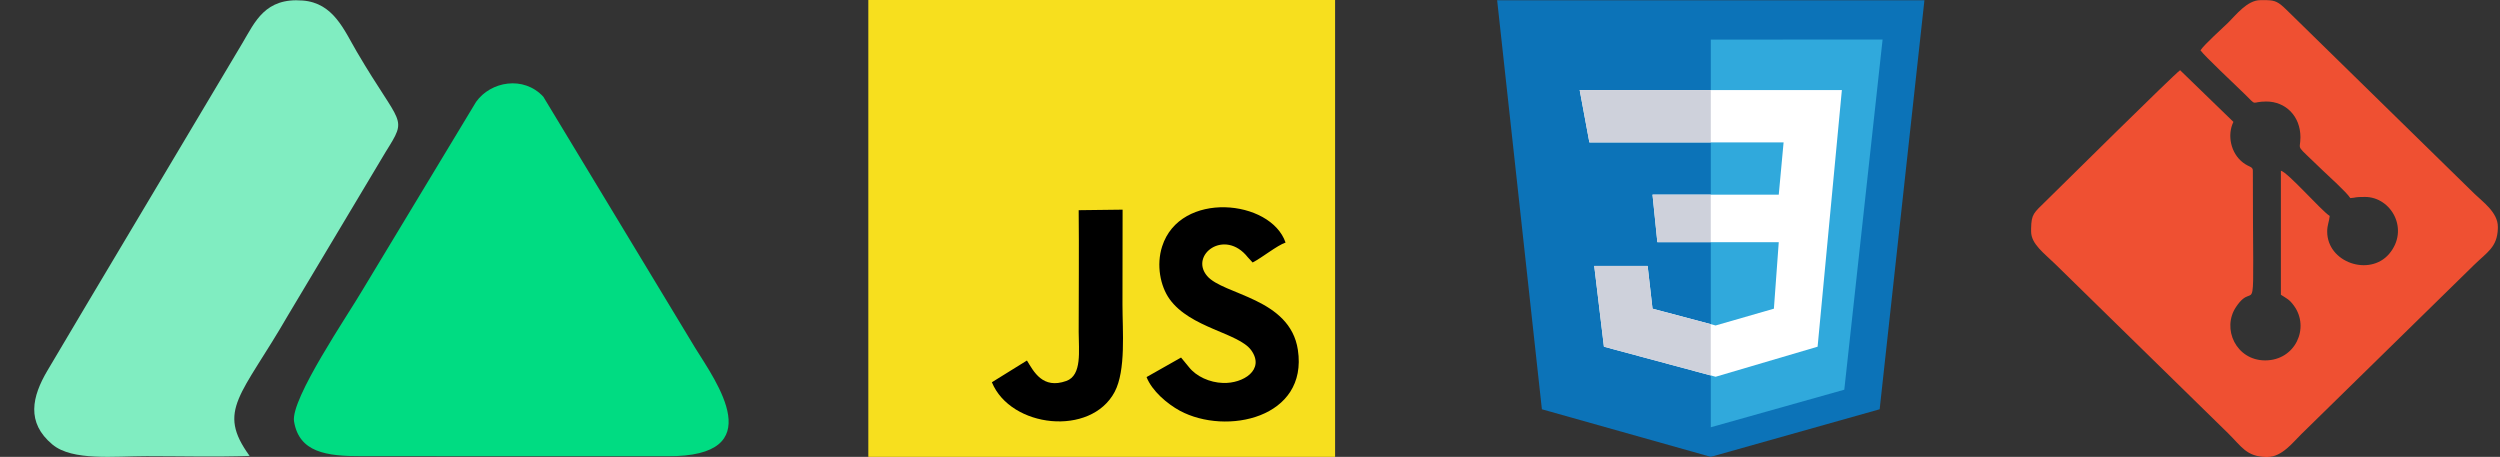 <svg width="290" height="53" viewBox="0 0 290 53" fill="none" xmlns="http://www.w3.org/2000/svg">
<rect x="0" y="0" width="290" height="53" fill="#333333" stroke="none"/>
<g clip-path="url(#clip0_163_2)">
<path fill-rule="evenodd" clip-rule="evenodd" d="M255.249 5.829C255.693 6.473 259.256 9.809 260.315 10.846C261.942 12.439 260.992 11.776 262.893 11.776C265.133 11.776 266.851 13.472 266.851 15.92C266.851 17.634 266.098 16.506 269.354 19.691C270.17 20.487 272.118 22.2 272.639 22.98C273.421 22.921 273.04 22.845 274.346 22.845C277.384 22.845 279.532 26.628 277.137 29.454C274.866 32.112 269.954 30.461 269.954 26.859C269.954 26.108 270.183 25.717 270.246 25.053C269.232 24.395 265.429 20.023 264.583 19.8V34.19C265.32 34.669 265.566 34.733 266.102 35.468C267.957 38.019 266.27 41.806 262.757 41.806C259.397 41.806 257.69 38.128 259.381 35.605C261.85 31.924 261.331 39.569 261.331 19.803C261.331 19.29 260.916 19.425 260.183 18.855C258.768 17.774 258.327 15.67 259.076 14.138L252.892 8.144C252.201 8.609 239.003 21.678 237.345 23.301C235.901 24.714 235.638 24.835 235.609 26.5V26.859C235.609 28.302 237.128 29.382 238.405 30.63L258.476 50.275C260.043 51.823 260.578 52.933 262.818 53.011H263.032C264.719 53.011 266.025 51.254 266.96 50.353L286.956 30.767C288.524 29.233 289.672 28.693 289.752 26.514V26.307C289.752 24.625 287.97 23.391 287.036 22.477L265.258 1.163C264.293 0.218 263.938 0.05 262.973 0.019H262.744H262.483H262.191C260.672 0.019 259.336 1.777 258.476 2.619C257.679 3.4 255.789 5.069 255.254 5.834V5.83L255.249 5.829Z" fill="#EF5032"/>
<path fill-rule="evenodd" clip-rule="evenodd" d="M34.111 48.89C34.702 52.473 37.853 52.928 41.934 52.913L77.417 52.922C89.445 52.992 83.098 44.312 80.656 40.381L63.027 11.223C60.741 8.74 56.91 9.44 55.221 11.824L42.047 33.65C40.438 36.418 33.679 46.289 34.109 48.896V48.892L34.111 48.89Z" fill="#00DC82"/>
<path fill-rule="evenodd" clip-rule="evenodd" d="M28.954 52.885C25.081 47.552 27.989 45.968 33.42 36.555L44.753 17.596C47.345 13.438 46.556 14.809 41.394 6.012C39.905 3.471 38.678 0.341 35.118 0.062C30.752 -0.289 29.598 2.507 28.118 5.001C21.939 15.405 16.117 25.114 10.026 35.36C8.535 37.868 7.078 40.333 5.513 42.968C3.709 46.009 3.02 49.015 6.084 51.566C8.406 53.496 13.265 52.914 17.024 52.914C20.954 52.914 25.047 53.02 28.954 52.887V52.885Z" fill="#80EDC1"/>
<path d="M154.87 0H100.726V52.993H154.87V0Z" fill="#F7DF1E"/>
<path fill-rule="evenodd" clip-rule="evenodd" d="M137.004 41.473L133.001 43.74C133.63 45.348 135.381 46.834 136.866 47.648C142.268 50.543 151.753 48.489 150.554 40.588C149.649 34.564 141.902 34.22 140.026 32.013C137.953 29.577 142.069 26.454 144.751 29.849L145.305 30.449C146.442 29.863 148.096 28.498 149.125 28.137C147.407 23.122 136.881 22.085 134.807 28.588C134.116 30.738 134.593 33.187 135.667 34.689C138.076 38.055 143.661 38.607 145.136 40.62C146.778 42.891 144.2 44.512 141.866 44.422C140.331 44.377 138.764 43.671 137.908 42.575L137.002 41.476V41.473H137.004Z" fill="black"/>
<path fill-rule="evenodd" clip-rule="evenodd" d="M115.059 44.344C117.24 49.645 126.541 50.668 129.302 45.457C130.623 42.948 130.207 38.398 130.207 35.331L130.222 24.32L125.127 24.382C125.176 29.084 125.127 33.799 125.127 38.517C125.127 40.667 125.542 43.534 123.686 44.193C120.955 45.171 119.912 43.111 119.126 41.819L115.059 44.342V44.344Z" fill="black"/>
<path fill-rule="evenodd" clip-rule="evenodd" d="M223.233 0.032H173.669L178.859 47.475L198.451 52.994L218.04 47.475L223.233 0.032Z" fill="#0C73B8"/>
<path fill-rule="evenodd" clip-rule="evenodd" d="M218.381 4.588L198.451 4.591V49.563L213.938 45.205L218.381 4.588Z" fill="#30A9DC"/>
<path fill-rule="evenodd" clip-rule="evenodd" d="M184.368 16.515L183.243 10.447H213.657L210.842 40.217L199.013 43.704L186.056 40.217L184.932 30.85H191.126L191.692 35.807L199.013 37.755L205.772 35.807L206.336 28.093H192.253L191.692 22.578H206.336L206.897 16.515H184.368Z" fill="white"/>
<path fill-rule="evenodd" clip-rule="evenodd" d="M184.368 16.515L183.243 10.448H198.453V16.515H184.369H184.368ZM198.451 43.552L186.056 40.217L184.932 30.847H191.126L191.69 35.809L198.449 37.606V43.552H198.451ZM198.451 28.089H192.253L191.692 22.575H198.451V28.089Z" fill="#CED1DB"/>
</g>
<defs>
<clipPath id="clip0_163_2">
<rect width="290" height="53" fill="white"/>
</clipPath>
</defs>
</svg>
